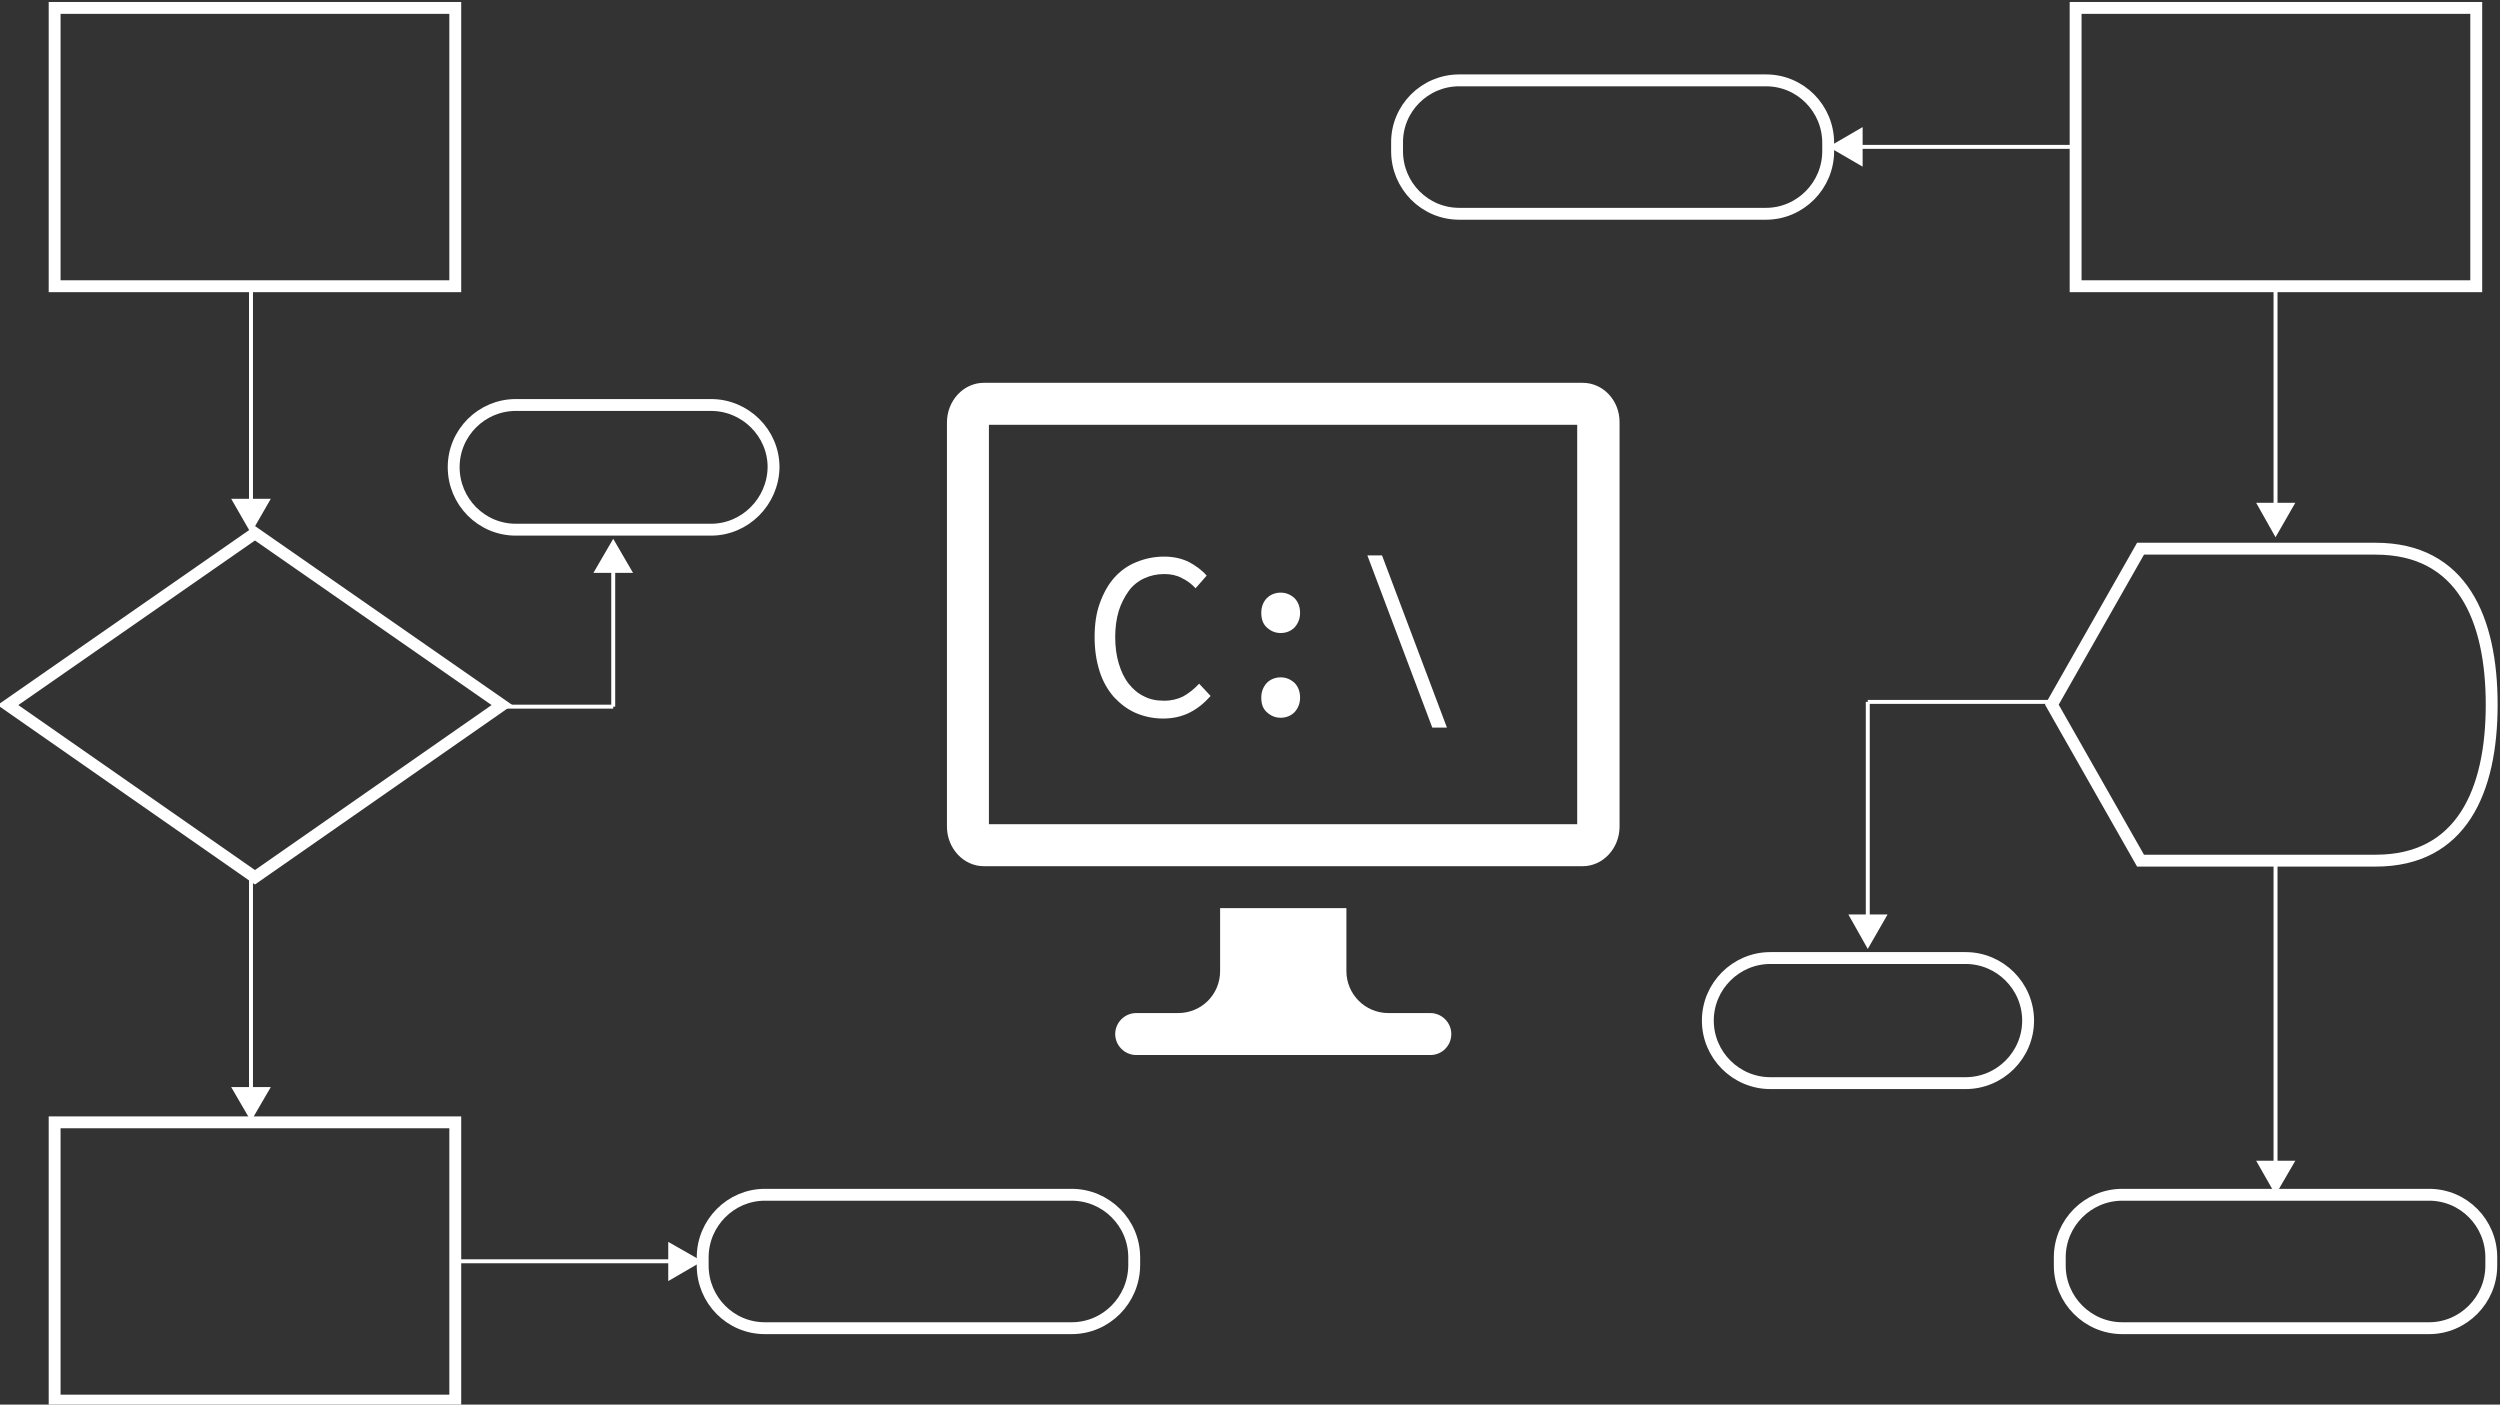 <?xml version="1.0" encoding="utf-8"?>
<!-- Generator: Adobe Illustrator 19.0.0, SVG Export Plug-In . SVG Version: 6.00 Build 0)  -->
<svg version="1.1" id="Layer_1" xmlns="http://www.w3.org/2000/svg" xmlns:xlink="http://www.w3.org/1999/xlink" x="0px" y="0px"
	 viewBox="10 219.2 631.5 354.8" style="enable-background:new 10 219.2 631.5 354.8;" xml:space="preserve">
<rect x="10" y="219.2" width="631.5" height="354.8" fill="#333333" stroke="none"/>
<style type="text/css">
	.st0{fill:none;stroke:#FFFFFF;stroke-width:3;stroke-miterlimit:10;}
	.st1{fill:none;stroke:#FFFFFF;stroke-miterlimit:10;}
	.st2{fill:#FFFFFF;}
	.st3{fill:none;}
	.st4{enable-background:new    ;}
</style>
<rect x="23.8" y="221.2" class="st0" width="101.2" height="70.3"/>
<rect x="23.8" y="502.7" class="st0" width="101.2" height="70.3"/>
<polygon class="st0" points="74.4,440.8 12,397.3 74.4,353.9 136.8,397.3 "/>
<g>
	<g>
		<line class="st1" x1="73.4" y1="346.7" x2="73.4" y2="291.5"/>
		<g>
			<polygon class="st2" points="78.4,345.2 73.4,353.9 68.4,345.2 			"/>
		</g>
	</g>
</g>
<g>
	<g>
		<line class="st1" x1="584.8" y1="347.7" x2="584.8" y2="292.5"/>
		<g>
			<polygon class="st2" points="589.8,346.2 584.8,354.9 579.9,346.2 			"/>
		</g>
	</g>
</g>
<g>
	<g>
		<line class="st1" x1="584.8" y1="513.9" x2="584.8" y2="436.8"/>
		<g>
			<polygon class="st2" points="589.8,512.4 584.8,521 579.9,512.4 			"/>
		</g>
	</g>
</g>
<g>
	<g>
		<line class="st1" x1="73.4" y1="495.3" x2="73.4" y2="440"/>
		<g>
			<polygon class="st2" points="78.4,493.8 73.4,502.4 68.4,493.8 			"/>
		</g>
	</g>
</g>
<g>
	<g>
		<line class="st1" x1="180.2" y1="537.8" x2="125" y2="537.8"/>
		<g>
			<polygon class="st2" points="178.8,532.9 187.4,537.8 178.8,542.8 			"/>
		</g>
	</g>
</g>
<path class="st0" d="M280.7,554.7h-77.5c-8.7,0-15.7-7.1-15.7-15.8v-2.1c0-8.7,7.1-15.8,15.7-15.8h77.5c8.7,0,15.8,7.1,15.8,15.8
	v2.1C296.4,547.6,289.4,554.7,280.7,554.7z"/>
<path class="st0" d="M623.6,554.7h-77.5c-8.7,0-15.8-7.1-15.8-15.8v-2.1c0-8.7,7.1-15.8,15.8-15.8h77.5c8.7,0,15.7,7.1,15.7,15.8
	v2.1C639.3,547.6,632.2,554.7,623.6,554.7z"/>
<rect x="534.3" y="221.2" class="st0" width="101.2" height="70.3"/>
<path class="st0" d="M550.7,436.6h59.4c21.7,0,29.3-17.6,29.3-39.4l0,0c0-21.7-7.5-39.4-29.3-39.4h-59.4l-22.4,39.4L550.7,436.6z"/>
<g>
	<g>
		<line class="st1" x1="479" y1="256.3" x2="534.3" y2="256.3"/>
		<g>
			<polygon class="st2" points="480.5,261.3 471.9,256.3 480.5,251.3 			"/>
		</g>
	</g>
</g>
<path class="st0" d="M378.6,239.5h77.5c8.7,0,15.7,7.1,15.7,15.8v2.1c0,8.7-7.1,15.8-15.7,15.8h-77.5c-8.7,0-15.7-7.1-15.7-15.8
	v-2.1C362.8,246.6,369.9,239.5,378.6,239.5z"/>
<line class="st1" x1="481.8" y1="396.5" x2="529.3" y2="396.5"/>
<g>
	<g>
		<line class="st1" x1="481.8" y1="451.7" x2="481.8" y2="396.5"/>
		<g>
			<polygon class="st2" points="486.8,450.2 481.8,458.9 476.9,450.2 			"/>
		</g>
	</g>
</g>
<path class="st0" d="M457.2,461.2h49.3c8.7,0,15.8,7.1,15.8,15.8l0,0c0,8.7-7.1,15.8-15.8,15.8h-49.3c-8.7,0-15.8-7.1-15.8-15.8l0,0
	C441.4,468.3,448.5,461.2,457.2,461.2z"/>
<line class="st1" x1="164.9" y1="397.7" x2="137.4" y2="397.7"/>
<g>
	<g>
		<line class="st1" x1="164.9" y1="362.5" x2="164.9" y2="397.7"/>
		<g>
			<polygon class="st2" points="159.9,363.9 164.9,355.3 169.9,363.9 			"/>
		</g>
	</g>
</g>
<path class="st0" d="M189.6,353h-49.3c-8.7,0-15.7-7.1-15.7-15.8l0,0c0-8.7,7.1-15.7,15.7-15.7h49.3c8.7,0,15.8,7.1,15.8,15.7l0,0
	C205.3,345.9,198.2,353,189.6,353z"/>
<rect x="282.5" y="357" class="st3" width="117.4" height="68.2"/>
<g class="st4">
	<path class="st2" d="M286.5,380.1c0-3.2,0.4-6,1.3-8.5c0.9-2.5,2.1-4.7,3.6-6.4c1.6-1.8,3.4-3.1,5.6-4c2.2-0.9,4.5-1.4,7.1-1.4
		c2.4,0,4.5,0.5,6.3,1.4c1.8,1,3.3,2.1,4.4,3.4l-2.8,3.2c-1-1.1-2.2-2-3.5-2.6c-1.3-0.7-2.8-1-4.4-1c-1.9,0-3.6,0.4-5.1,1.1
		c-1.5,0.7-2.9,1.8-3.9,3.2s-1.9,3.1-2.5,5c-0.6,2-0.9,4.2-0.9,6.6c0,2.5,0.3,4.7,0.9,6.7c0.6,2,1.4,3.7,2.5,5.1
		c1.1,1.4,2.4,2.5,3.9,3.2c1.5,0.8,3.2,1.1,5.1,1.1c1.8,0,3.4-0.4,4.8-1.1c1.4-0.8,2.7-1.8,4-3.2l2.9,3.1c-1.6,1.8-3.3,3.2-5.3,4.2
		c-2,1-4.2,1.5-6.7,1.5c-2.5,0-4.8-0.5-6.9-1.4s-3.9-2.3-5.5-4c-1.5-1.7-2.8-3.9-3.6-6.4C286.9,386.1,286.5,383.3,286.5,380.1z"/>
	<path class="st2" d="M328.6,374c0-1.5,0.5-2.8,1.4-3.7c0.9-0.9,2.1-1.4,3.5-1.4c1.4,0,2.5,0.5,3.5,1.4c0.9,0.9,1.4,2.2,1.4,3.7
		c0,1.5-0.5,2.7-1.4,3.7c-0.9,0.9-2.1,1.4-3.5,1.4c-1.4,0-2.5-0.5-3.5-1.4S328.6,375.5,328.6,374z M328.6,395.4
		c0-1.5,0.5-2.7,1.4-3.7c0.9-0.9,2.1-1.4,3.5-1.4c1.4,0,2.5,0.5,3.5,1.4c0.9,0.9,1.4,2.2,1.4,3.7c0,1.5-0.5,2.7-1.4,3.7
		c-0.9,0.9-2.1,1.4-3.5,1.4c-1.4,0-2.5-0.5-3.5-1.4S328.6,397,328.6,395.4z"/>
</g>
<g>
	<path class="st2" d="M371.3,475.1h-10.6c-5.9,0-10.6-4.8-10.6-10.6v-15.9h-31.9v15.9c0,5.9-4.7,10.6-10.6,10.6H297
		c-2.9,0-5.3,2.4-5.3,5.3c0,2.9,2.4,5.3,5.3,5.3h74.3c3,0,5.3-2.4,5.3-5.3C376.6,477.5,374.2,475.1,371.3,475.1L371.3,475.1z
		 M409.8,315.9H258.5c-5.1,0-9.3,4.5-9.3,10V428c0,5.5,4.2,10,9.3,10h151.3c5.1,0,9.3-4.5,9.3-10V325.8
		C419.1,320.3,414.9,315.9,409.8,315.9L409.8,315.9z M408.4,427.4H259.8V326.5h148.6V427.4z"/>
</g>
<g class="st4">
	<path class="st2" d="M355.4,359.5h3.7l16.4,43.5h-3.7L355.4,359.5z"/>
</g>
</svg>
